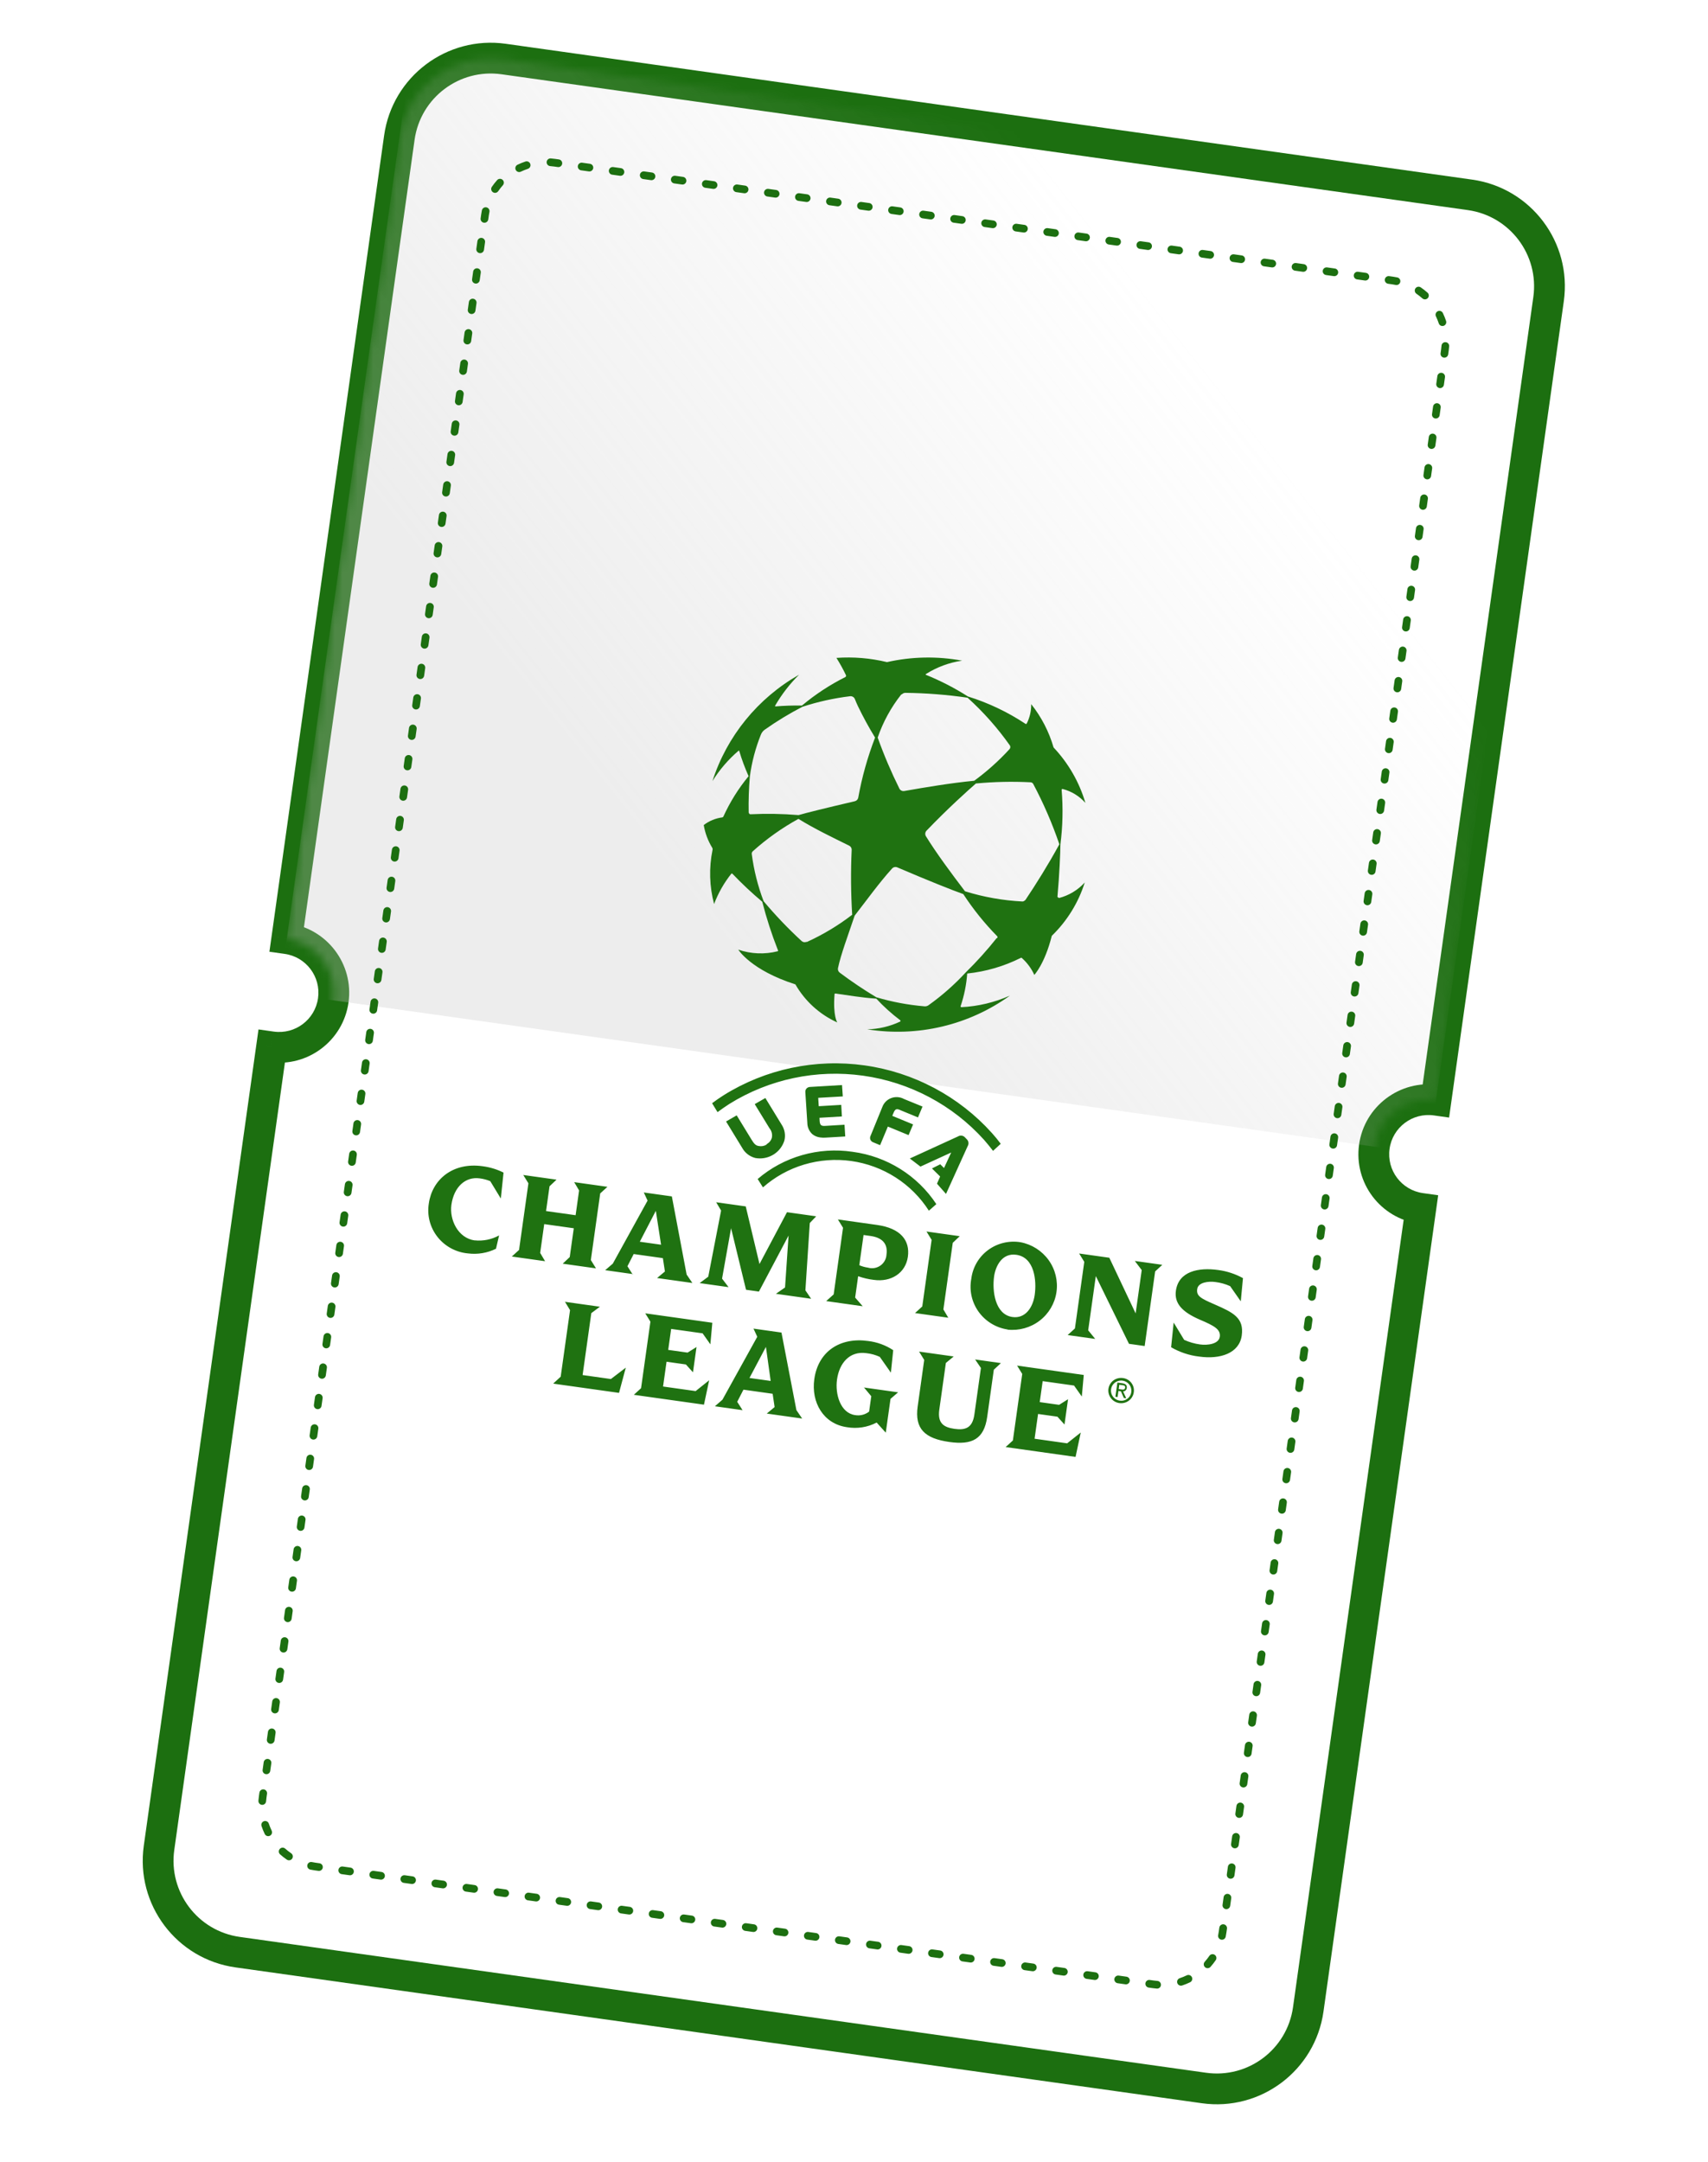 <svg width="222" height="281" viewBox="0 0 222 281" fill="none" xmlns="http://www.w3.org/2000/svg">
<g filter="url(#filter0_i_1006_5708)">
<mask id="path-1-outside-1_1006_5708" maskUnits="userSpaceOnUse" x="16.663" y="4.741" width="188.702" height="272.11" fill="black">
<rect fill="white" x="16.663" y="4.741" width="188.702" height="272.11"/>
<path fill-rule="evenodd" clip-rule="evenodd" d="M51.906 18.883C52.829 12.32 58.897 7.748 65.46 8.67L191.064 26.323C197.627 27.245 202.2 33.313 201.277 39.876L186.647 143.974C182.765 143.429 179.176 146.134 178.63 150.016C178.085 153.898 180.789 157.487 184.671 158.033L170.041 262.132C169.119 268.695 163.051 273.268 156.488 272.345L30.883 254.693C24.32 253.77 19.748 247.702 20.67 241.139L35.3 137.04C39.182 137.586 42.772 134.881 43.317 130.999C43.863 127.117 41.158 123.527 37.276 122.982L51.906 18.883Z"/>
</mask>
<path fill-rule="evenodd" clip-rule="evenodd" d="M51.906 18.883C52.829 12.32 58.897 7.748 65.46 8.67L191.064 26.323C197.627 27.245 202.2 33.313 201.277 39.876L186.647 143.974C182.765 143.429 179.176 146.134 178.63 150.016C178.085 153.898 180.789 157.487 184.671 158.033L170.041 262.132C169.119 268.695 163.051 273.268 156.488 272.345L30.883 254.693C24.32 253.77 19.748 247.702 20.67 241.139L35.3 137.04C39.182 137.586 42.772 134.881 43.317 130.999C43.863 127.117 41.158 123.527 37.276 122.982L51.906 18.883Z" fill="white"/>
<path d="M65.46 8.67L65.738 6.69L65.46 8.67ZM51.906 18.883L53.887 19.162L51.906 18.883ZM191.064 26.323L190.786 28.303L191.064 26.323ZM186.647 143.974L186.369 145.955L188.349 146.233L188.628 144.253L186.647 143.974ZM184.671 158.033L186.652 158.311L186.93 156.331L184.95 156.052L184.671 158.033ZM170.041 262.132L172.022 262.411L170.041 262.132ZM156.488 272.345L156.209 274.326L156.209 274.326L156.488 272.345ZM30.883 254.693L31.162 252.712L31.162 252.712L30.883 254.693ZM20.67 241.139L18.69 240.861L20.67 241.139ZM35.3 137.04L35.579 135.06L33.598 134.781L33.32 136.762L35.3 137.04ZM37.276 122.982L35.296 122.703L35.017 124.684L36.998 124.962L37.276 122.982ZM65.738 6.69C58.081 5.613 51.002 10.948 49.926 18.605L53.887 19.162C54.655 13.693 59.712 9.882 65.181 10.651L65.738 6.69ZM191.342 24.342L65.738 6.69L65.181 10.651L190.786 28.303L191.342 24.342ZM203.258 40.154C204.334 32.498 198.999 25.418 191.342 24.342L190.786 28.303C196.255 29.072 200.065 34.129 199.297 39.598L203.258 40.154ZM188.628 144.253L203.258 40.154L199.297 39.598L184.667 143.696L188.628 144.253ZM180.611 150.294C181.003 147.506 183.581 145.563 186.369 145.955L186.925 141.994C181.95 141.295 177.349 144.761 176.65 149.737L180.611 150.294ZM184.95 156.052C182.161 155.66 180.219 153.082 180.611 150.294L176.65 149.737C175.95 154.713 179.417 159.314 184.393 160.013L184.95 156.052ZM172.022 262.411L186.652 158.311L182.691 157.754L168.061 261.854L172.022 262.411ZM156.209 274.326C163.866 275.402 170.946 270.067 172.022 262.411L168.061 261.854C167.292 267.323 162.235 271.133 156.766 270.365L156.209 274.326ZM30.605 256.673L156.209 274.326L156.766 270.365L31.162 252.712L30.605 256.673ZM18.69 240.861C17.613 248.518 22.948 255.597 30.605 256.673L31.162 252.712C25.692 251.944 21.882 246.887 22.651 241.418L18.69 240.861ZM33.32 136.762L18.69 240.861L22.651 241.418L37.281 137.319L33.32 136.762ZM41.337 130.72C40.945 133.509 38.367 135.451 35.579 135.06L35.022 139.021C39.998 139.72 44.599 136.253 45.298 131.277L41.337 130.72ZM36.998 124.962C39.786 125.354 41.729 127.932 41.337 130.72L45.298 131.277C45.997 126.301 42.53 121.701 37.554 121.001L36.998 124.962ZM49.926 18.605L35.296 122.703L39.257 123.26L53.887 19.162L49.926 18.605Z" fill="#1C6F10" mask="url(#path-1-outside-1_1006_5708)"/>
<mask id="mask0_1006_5708" style="mask-type:alpha" maskUnits="userSpaceOnUse" x="20" y="8" width="182" height="265">
<path fill-rule="evenodd" clip-rule="evenodd" d="M51.906 18.883C52.829 12.32 58.897 7.748 65.46 8.67L191.064 26.323C197.627 27.245 202.2 33.313 201.277 39.876L186.647 143.975C182.765 143.429 179.175 146.134 178.63 150.016C178.084 153.898 180.789 157.488 184.671 158.033L170.041 262.132C169.119 268.695 163.051 273.268 156.488 272.345L30.883 254.693C24.32 253.77 19.748 247.702 20.67 241.139L35.3 137.041C39.182 137.586 42.772 134.882 43.317 130.999C43.863 127.117 41.158 123.528 37.276 122.982L51.906 18.883Z" fill="white"/>
</mask>
<g mask="url(#mask0_1006_5708)">
<g style="mix-blend-mode:multiply">
<path d="M53.823 5.243L203.194 26.236L185.659 151.004L36.288 130.012L53.823 5.243Z" fill="url(#paint0_linear_1006_5708)" fill-opacity="0.3"/>
</g>
</g>
<path fill-rule="evenodd" clip-rule="evenodd" d="M72.001 22.639C71.838 22.616 71.675 22.598 71.513 22.586C71.237 22.565 71.031 22.325 71.051 22.05C71.072 21.774 71.312 21.568 71.588 21.589C71.771 21.603 71.956 21.622 72.141 21.648L72.645 21.719C72.918 21.758 73.109 22.011 73.07 22.284C73.032 22.558 72.779 22.748 72.506 22.71L72.001 22.639ZM75.106 22.57C75.144 22.297 75.397 22.106 75.671 22.145L76.679 22.286C76.953 22.325 77.143 22.578 77.105 22.851C77.066 23.124 76.813 23.315 76.54 23.276L75.531 23.135C75.258 23.096 75.067 22.843 75.106 22.57ZM79.14 23.137C79.178 22.864 79.431 22.673 79.705 22.712L80.713 22.853C80.987 22.892 81.177 23.145 81.139 23.418C81.1 23.691 80.848 23.882 80.574 23.843L79.566 23.702C79.292 23.663 79.102 23.41 79.14 23.137ZM83.174 23.704C83.213 23.431 83.466 23.24 83.739 23.279L84.748 23.42C85.021 23.459 85.212 23.712 85.173 23.985C85.135 24.258 84.882 24.449 84.608 24.41L83.6 24.269C83.326 24.23 83.136 23.977 83.174 23.704ZM87.209 24.271C87.247 23.997 87.5 23.807 87.773 23.845L88.782 23.987C89.055 24.026 89.246 24.279 89.207 24.552C89.169 24.825 88.916 25.016 88.643 24.977L87.634 24.836C87.361 24.797 87.17 24.544 87.209 24.271ZM91.243 24.838C91.281 24.564 91.534 24.374 91.808 24.412L92.816 24.554C93.09 24.593 93.28 24.845 93.242 25.119C93.203 25.392 92.95 25.583 92.677 25.544L91.668 25.403C91.395 25.364 91.204 25.111 91.243 24.838ZM95.277 25.405C95.315 25.131 95.568 24.941 95.842 24.979L96.85 25.121C97.124 25.16 97.314 25.412 97.276 25.686C97.237 25.959 96.984 26.15 96.711 26.111L95.703 25.97C95.429 25.931 95.239 25.678 95.277 25.405ZM99.311 25.972C99.35 25.698 99.603 25.508 99.876 25.546L100.884 25.688C101.158 25.727 101.348 25.979 101.31 26.253C101.272 26.526 101.019 26.717 100.745 26.678L99.737 26.537C99.463 26.498 99.273 26.245 99.311 25.972ZM103.345 26.539C103.384 26.265 103.637 26.075 103.91 26.113L104.919 26.255C105.192 26.294 105.383 26.546 105.344 26.82C105.306 27.093 105.053 27.284 104.78 27.245L103.771 27.104C103.498 27.065 103.307 26.812 103.345 26.539ZM107.38 27.106C107.418 26.832 107.671 26.642 107.944 26.68L108.953 26.822C109.226 26.86 109.417 27.113 109.379 27.387C109.34 27.66 109.087 27.851 108.814 27.812L107.805 27.671C107.532 27.632 107.341 27.379 107.38 27.106ZM111.414 27.673C111.452 27.399 111.705 27.209 111.979 27.247L112.987 27.389C113.261 27.427 113.451 27.68 113.413 27.954C113.374 28.227 113.121 28.418 112.848 28.379L111.839 28.238C111.566 28.199 111.375 27.946 111.414 27.673ZM115.448 28.24C115.487 27.966 115.739 27.776 116.013 27.814L117.021 27.956C117.295 27.994 117.485 28.247 117.447 28.521C117.409 28.794 117.156 28.985 116.882 28.946L115.874 28.805C115.6 28.766 115.41 28.513 115.448 28.24ZM119.482 28.807C119.521 28.533 119.774 28.343 120.047 28.381L121.056 28.523C121.329 28.561 121.52 28.814 121.481 29.088C121.443 29.361 121.19 29.552 120.917 29.513L119.908 29.372C119.634 29.333 119.444 29.08 119.482 28.807ZM123.517 29.374C123.555 29.1 123.808 28.91 124.081 28.948L125.09 29.09C125.363 29.128 125.554 29.381 125.515 29.655C125.477 29.928 125.224 30.119 124.951 30.08L123.942 29.939C123.669 29.9 123.478 29.647 123.517 29.374ZM127.551 29.941C127.589 29.667 127.842 29.477 128.116 29.515L129.124 29.657C129.398 29.695 129.588 29.948 129.55 30.222C129.511 30.495 129.258 30.686 128.985 30.647L127.976 30.506C127.703 30.467 127.512 30.214 127.551 29.941ZM131.585 30.508C131.624 30.234 131.876 30.044 132.15 30.082L133.158 30.224C133.432 30.262 133.622 30.515 133.584 30.789C133.546 31.062 133.293 31.253 133.019 31.214L132.011 31.072C131.737 31.034 131.547 30.781 131.585 30.508ZM135.619 31.075C135.658 30.801 135.911 30.611 136.184 30.649L137.193 30.791C137.466 30.829 137.657 31.082 137.618 31.356C137.58 31.629 137.327 31.82 137.053 31.781L136.045 31.639C135.771 31.601 135.581 31.348 135.619 31.075ZM139.654 31.642C139.692 31.368 139.945 31.178 140.218 31.216L141.227 31.358C141.5 31.396 141.691 31.649 141.652 31.923C141.614 32.196 141.361 32.387 141.088 32.348L140.079 32.206C139.806 32.168 139.615 31.915 139.654 31.642ZM143.688 32.209C143.726 31.935 143.979 31.745 144.253 31.783L145.261 31.925C145.535 31.963 145.725 32.216 145.687 32.49C145.648 32.763 145.395 32.953 145.122 32.915L144.113 32.773C143.84 32.735 143.649 32.482 143.688 32.209ZM147.722 32.776C147.76 32.502 148.013 32.312 148.287 32.35L149.295 32.492C149.569 32.53 149.759 32.783 149.721 33.056C149.682 33.33 149.43 33.52 149.156 33.482L148.148 33.34C147.874 33.302 147.684 33.049 147.722 32.776ZM151.756 33.343C151.795 33.069 152.048 32.879 152.321 32.917L153.33 33.059C153.603 33.097 153.794 33.35 153.755 33.623C153.717 33.897 153.464 34.087 153.19 34.049L152.182 33.907C151.908 33.869 151.718 33.616 151.756 33.343ZM155.791 33.91C155.829 33.636 156.082 33.446 156.355 33.484L157.364 33.626C157.637 33.664 157.828 33.917 157.789 34.191C157.751 34.464 157.498 34.654 157.225 34.616L156.216 34.474C155.943 34.436 155.752 34.183 155.791 33.91ZM159.825 34.477C159.863 34.203 160.116 34.013 160.389 34.051L161.398 34.193C161.671 34.231 161.862 34.484 161.824 34.758C161.785 35.031 161.532 35.221 161.259 35.183L160.25 35.041C159.977 35.003 159.786 34.75 159.825 34.477ZM163.859 35.044C163.897 34.77 164.15 34.58 164.424 34.618L165.432 34.76C165.706 34.798 165.896 35.051 165.858 35.324C165.819 35.598 165.567 35.788 165.293 35.75L164.285 35.608C164.011 35.57 163.821 35.317 163.859 35.044ZM167.893 35.611C167.932 35.337 168.185 35.147 168.458 35.185L169.467 35.327C169.74 35.365 169.93 35.618 169.892 35.891C169.854 36.165 169.601 36.355 169.327 36.317L168.319 36.175C168.045 36.137 167.855 35.884 167.893 35.611ZM171.927 36.178C171.966 35.904 172.219 35.714 172.492 35.752L173.501 35.894C173.774 35.932 173.965 36.185 173.926 36.458C173.888 36.732 173.635 36.922 173.362 36.884L172.353 36.742C172.08 36.704 171.889 36.451 171.927 36.178ZM175.962 36.744C176 36.471 176.253 36.281 176.526 36.319L177.535 36.461C177.808 36.499 177.999 36.752 177.961 37.025C177.922 37.299 177.669 37.489 177.396 37.451L176.387 37.309C176.114 37.271 175.923 37.018 175.962 36.744ZM179.996 37.311C180.034 37.038 180.287 36.847 180.561 36.886L181.065 36.957C181.25 36.983 181.433 37.014 181.613 37.052C181.883 37.108 182.057 37.372 182.001 37.643C181.945 37.913 181.681 38.087 181.41 38.031C181.251 37.998 181.089 37.97 180.926 37.947L180.421 37.876C180.148 37.838 179.958 37.585 179.996 37.311ZM68.927 22.309C69.013 22.572 68.871 22.855 68.609 22.941C68.297 23.044 67.993 23.167 67.699 23.309C67.451 23.43 67.152 23.326 67.032 23.077C66.911 22.828 67.016 22.529 67.264 22.409C67.597 22.248 67.941 22.109 68.295 21.992C68.557 21.905 68.84 22.047 68.927 22.309ZM183.972 38.478C184.128 38.25 184.439 38.191 184.667 38.347C184.975 38.557 185.267 38.786 185.543 39.032C185.749 39.216 185.766 39.532 185.582 39.738C185.398 39.944 185.082 39.962 184.876 39.778C184.633 39.56 184.375 39.358 184.104 39.173C183.876 39.017 183.817 38.706 183.972 38.478ZM65.322 24.365C65.528 24.549 65.545 24.866 65.361 25.072C65.144 25.315 64.942 25.573 64.757 25.844C64.601 26.072 64.29 26.131 64.062 25.975C63.834 25.82 63.775 25.509 63.93 25.281C64.14 24.973 64.369 24.68 64.616 24.405C64.8 24.199 65.116 24.181 65.322 24.365ZM186.871 41.448C187.119 41.328 187.418 41.432 187.539 41.681C187.699 42.013 187.839 42.358 187.956 42.711C188.043 42.973 187.9 43.256 187.638 43.343C187.376 43.43 187.093 43.287 187.007 43.025C186.903 42.713 186.78 42.41 186.638 42.116C186.518 41.867 186.622 41.568 186.871 41.448ZM63.226 27.946C63.497 28.002 63.671 28.267 63.615 28.537C63.582 28.697 63.554 28.858 63.531 29.022L63.461 29.516C63.423 29.789 63.17 29.98 62.896 29.942C62.623 29.903 62.432 29.65 62.471 29.377L62.54 28.883C62.566 28.698 62.598 28.515 62.635 28.335C62.691 28.064 62.956 27.89 63.226 27.946ZM187.898 45.468C188.173 45.489 188.38 45.729 188.359 46.004C188.345 46.188 188.325 46.372 188.299 46.557L188.23 47.051C188.191 47.325 187.939 47.515 187.665 47.477C187.392 47.438 187.201 47.185 187.24 46.912L187.309 46.418C187.332 46.254 187.349 46.091 187.362 45.929C187.382 45.654 187.622 45.447 187.898 45.468ZM62.619 31.916C62.892 31.955 63.083 32.208 63.044 32.481L62.906 33.469C62.867 33.743 62.614 33.933 62.341 33.895C62.067 33.856 61.877 33.604 61.915 33.33L62.054 32.342C62.093 32.068 62.345 31.878 62.619 31.916ZM187.388 49.452C187.661 49.49 187.852 49.743 187.813 50.016L187.674 51.005C187.636 51.278 187.383 51.468 187.109 51.43C186.836 51.392 186.645 51.139 186.684 50.865L186.823 49.877C186.861 49.604 187.114 49.413 187.388 49.452ZM62.063 35.87C62.337 35.908 62.527 36.161 62.489 36.434L62.35 37.423C62.312 37.696 62.059 37.887 61.785 37.848C61.512 37.81 61.321 37.557 61.36 37.283L61.499 36.295C61.537 36.022 61.79 35.831 62.063 35.87ZM186.832 53.405C187.105 53.443 187.296 53.696 187.257 53.97L187.119 54.958C187.08 55.231 186.827 55.422 186.554 55.383C186.28 55.345 186.09 55.092 186.128 54.819L186.267 53.83C186.306 53.557 186.558 53.366 186.832 53.405ZM61.508 39.823C61.781 39.861 61.972 40.114 61.933 40.388L61.794 41.376C61.756 41.65 61.503 41.84 61.23 41.802C60.956 41.763 60.766 41.51 60.804 41.237L60.943 40.249C60.981 39.975 61.234 39.785 61.508 39.823ZM186.276 57.358C186.55 57.397 186.74 57.65 186.702 57.923L186.563 58.911C186.525 59.185 186.272 59.375 185.998 59.337C185.725 59.298 185.534 59.046 185.573 58.772L185.712 57.784C185.75 57.51 186.003 57.32 186.276 57.358ZM60.952 43.776C61.225 43.815 61.416 44.068 61.378 44.341L61.239 45.33C61.2 45.603 60.947 45.794 60.674 45.755C60.401 45.717 60.21 45.464 60.248 45.19L60.387 44.202C60.426 43.928 60.679 43.738 60.952 43.776ZM185.721 61.312C185.994 61.35 186.185 61.603 186.146 61.876L186.007 62.865C185.969 63.138 185.716 63.329 185.443 63.29C185.169 63.252 184.979 62.999 185.017 62.725L185.156 61.737C185.194 61.464 185.447 61.273 185.721 61.312ZM60.396 47.73C60.67 47.768 60.86 48.021 60.822 48.294L60.683 49.283C60.645 49.556 60.392 49.747 60.118 49.708C59.845 49.67 59.654 49.417 59.693 49.144L59.832 48.155C59.87 47.882 60.123 47.691 60.396 47.73ZM185.165 65.265C185.439 65.303 185.629 65.556 185.591 65.83L185.452 66.818C185.413 67.092 185.16 67.282 184.887 67.244C184.614 67.205 184.423 66.952 184.461 66.679L184.6 65.691C184.639 65.417 184.892 65.227 185.165 65.265ZM59.841 51.683C60.114 51.722 60.305 51.974 60.266 52.248L60.127 53.236C60.089 53.51 59.836 53.7 59.563 53.662C59.289 53.623 59.099 53.371 59.137 53.097L59.276 52.109C59.315 51.835 59.567 51.645 59.841 51.683ZM184.609 69.218C184.883 69.257 185.073 69.51 185.035 69.783L184.896 70.772C184.858 71.045 184.605 71.236 184.331 71.197C184.058 71.159 183.867 70.906 183.906 70.632L184.045 69.644C184.083 69.371 184.336 69.18 184.609 69.218ZM59.285 55.637C59.559 55.675 59.749 55.928 59.711 56.201L59.572 57.19C59.533 57.463 59.281 57.654 59.007 57.615C58.734 57.577 58.543 57.324 58.582 57.05L58.721 56.062C58.759 55.789 59.012 55.598 59.285 55.637ZM184.054 73.172C184.327 73.21 184.518 73.463 184.479 73.737L184.34 74.725C184.302 74.998 184.049 75.189 183.776 75.15C183.502 75.112 183.312 74.859 183.35 74.586L183.489 73.597C183.528 73.324 183.78 73.133 184.054 73.172ZM58.73 59.59C59.003 59.628 59.194 59.881 59.155 60.155L59.016 61.143C58.978 61.416 58.725 61.607 58.452 61.569C58.178 61.53 57.988 61.277 58.026 61.004L58.165 60.016C58.203 59.742 58.456 59.552 58.73 59.59ZM183.498 77.125C183.772 77.164 183.962 77.416 183.924 77.69L183.785 78.678C183.746 78.952 183.494 79.142 183.22 79.104C182.947 79.065 182.756 78.813 182.795 78.539L182.934 77.551C182.972 77.277 183.225 77.087 183.498 77.125ZM58.174 63.543C58.447 63.582 58.638 63.835 58.599 64.108L58.461 65.097C58.422 65.37 58.169 65.561 57.896 65.522C57.623 65.484 57.432 65.231 57.47 64.957L57.609 63.969C57.648 63.696 57.901 63.505 58.174 63.543ZM182.943 81.079C183.216 81.117 183.407 81.37 183.368 81.643L183.229 82.632C183.191 82.905 182.938 83.096 182.665 83.057C182.391 83.019 182.201 82.766 182.239 82.493L182.378 81.504C182.416 81.231 182.669 81.04 182.943 81.079ZM57.618 67.497C57.892 67.535 58.082 67.788 58.044 68.061L57.905 69.05C57.867 69.323 57.614 69.514 57.34 69.475C57.067 69.437 56.876 69.184 56.915 68.911L57.054 67.922C57.092 67.649 57.345 67.458 57.618 67.497ZM182.387 85.032C182.66 85.07 182.851 85.323 182.813 85.597L182.674 86.585C182.635 86.859 182.382 87.049 182.109 87.011C181.835 86.972 181.645 86.719 181.683 86.446L181.822 85.457C181.861 85.184 182.114 84.993 182.387 85.032ZM57.063 71.45C57.336 71.489 57.527 71.742 57.488 72.015L57.349 73.003C57.311 73.277 57.058 73.467 56.785 73.429C56.511 73.39 56.321 73.138 56.359 72.864L56.498 71.876C56.536 71.602 56.789 71.412 57.063 71.45ZM181.831 88.985C182.105 89.024 182.295 89.277 182.257 89.55L182.118 90.538C182.08 90.812 181.827 91.002 181.553 90.964C181.28 90.925 181.089 90.673 181.128 90.399L181.267 89.411C181.305 89.138 181.558 88.947 181.831 88.985ZM56.507 75.404C56.781 75.442 56.971 75.695 56.933 75.968L56.794 76.957C56.755 77.23 56.502 77.421 56.229 77.382C55.956 77.344 55.765 77.091 55.803 76.817L55.942 75.829C55.981 75.556 56.234 75.365 56.507 75.404ZM181.276 92.939C181.549 92.977 181.74 93.23 181.701 93.504L181.562 94.492C181.524 94.765 181.271 94.956 180.998 94.917C180.724 94.879 180.534 94.626 180.572 94.353L180.711 93.364C180.75 93.091 181.002 92.9 181.276 92.939ZM55.952 79.357C56.225 79.395 56.416 79.648 56.377 79.922L56.238 80.91C56.2 81.183 55.947 81.374 55.673 81.336C55.4 81.297 55.209 81.044 55.248 80.771L55.387 79.782C55.425 79.509 55.678 79.319 55.952 79.357ZM180.72 96.892C180.994 96.931 181.184 97.183 181.146 97.457L181.007 98.445C180.968 98.719 180.716 98.909 180.442 98.871C180.169 98.832 179.978 98.579 180.017 98.306L180.155 97.318C180.194 97.044 180.447 96.854 180.72 96.892ZM55.396 83.31C55.669 83.349 55.86 83.602 55.822 83.875L55.683 84.863C55.644 85.137 55.391 85.327 55.118 85.289C54.844 85.251 54.654 84.998 54.692 84.724L54.831 83.736C54.87 83.463 55.123 83.272 55.396 83.31ZM180.165 100.846C180.438 100.884 180.629 101.137 180.59 101.41L180.451 102.399C180.413 102.672 180.16 102.863 179.887 102.824C179.613 102.786 179.423 102.533 179.461 102.259L179.6 101.271C179.638 100.998 179.891 100.807 180.165 100.846ZM54.84 87.264C55.114 87.302 55.304 87.555 55.266 87.829L55.127 88.817C55.089 89.09 54.836 89.281 54.562 89.242C54.289 89.204 54.098 88.951 54.137 88.678L54.276 87.689C54.314 87.416 54.567 87.225 54.84 87.264ZM179.609 104.799C179.882 104.837 180.073 105.09 180.035 105.364L179.896 106.352C179.857 106.625 179.604 106.816 179.331 106.778C179.057 106.739 178.867 106.486 178.905 106.213L179.044 105.224C179.083 104.951 179.336 104.76 179.609 104.799ZM54.285 91.217C54.558 91.256 54.749 91.508 54.71 91.782L54.571 92.77C54.533 93.044 54.28 93.234 54.007 93.196C53.733 93.157 53.543 92.904 53.581 92.631L53.72 91.643C53.758 91.369 54.011 91.179 54.285 91.217ZM179.053 108.752C179.327 108.791 179.517 109.044 179.479 109.317L179.34 110.305C179.302 110.579 179.049 110.769 178.775 110.731C178.502 110.692 178.311 110.44 178.35 110.166L178.489 109.178C178.527 108.904 178.78 108.714 179.053 108.752ZM53.729 95.171C54.002 95.209 54.193 95.462 54.155 95.735L54.016 96.724C53.977 96.997 53.724 97.188 53.451 97.149C53.178 97.111 52.987 96.858 53.026 96.585L53.164 95.596C53.203 95.323 53.456 95.132 53.729 95.171ZM178.498 112.706C178.771 112.744 178.962 112.997 178.923 113.27L178.784 114.259C178.746 114.532 178.493 114.723 178.22 114.684C177.946 114.646 177.756 114.393 177.794 114.12L177.933 113.131C177.971 112.858 178.224 112.667 178.498 112.706ZM53.173 99.124C53.447 99.162 53.638 99.415 53.599 99.689L53.46 100.677C53.422 100.95 53.169 101.141 52.895 101.103C52.622 101.064 52.431 100.811 52.47 100.538L52.609 99.549C52.647 99.276 52.9 99.085 53.173 99.124ZM177.942 116.659C178.216 116.697 178.406 116.95 178.368 117.224L178.229 118.212C178.19 118.486 177.938 118.676 177.664 118.638C177.391 118.599 177.2 118.346 177.238 118.073L177.377 117.085C177.416 116.811 177.669 116.621 177.942 116.659ZM177.387 120.612C177.66 120.651 177.85 120.904 177.812 121.177L177.673 122.166C177.635 122.439 177.382 122.629 177.108 122.591C176.835 122.553 176.644 122.3 176.683 122.026L176.822 121.038C176.86 120.765 177.113 120.574 177.387 120.612ZM52.618 103.077C52.891 103.116 53.082 103.369 53.043 103.642L52.904 104.63C52.866 104.904 52.613 105.094 52.34 105.056C52.066 105.018 51.876 104.765 51.914 104.491L52.053 103.503C52.092 103.229 52.344 103.039 52.618 103.077ZM176.831 124.566C177.104 124.604 177.295 124.857 177.256 125.131L177.118 126.119C177.079 126.392 176.826 126.583 176.553 126.544C176.279 126.506 176.089 126.253 176.127 125.98L176.266 124.991C176.305 124.718 176.557 124.527 176.831 124.566ZM52.062 107.031C52.336 107.069 52.526 107.322 52.488 107.595L52.349 108.584C52.31 108.857 52.058 109.048 51.784 109.009C51.511 108.971 51.32 108.718 51.359 108.445L51.498 107.456C51.536 107.183 51.789 106.992 52.062 107.031ZM176.275 128.519C176.549 128.558 176.739 128.81 176.701 129.084L176.562 130.072C176.524 130.346 176.271 130.536 175.997 130.498C175.724 130.459 175.533 130.207 175.572 129.933L175.711 128.945C175.749 128.671 176.002 128.481 176.275 128.519ZM51.507 110.984C51.78 111.023 51.971 111.275 51.932 111.549L51.793 112.537C51.755 112.811 51.502 113.001 51.229 112.963C50.955 112.924 50.765 112.671 50.803 112.398L50.942 111.41C50.98 111.136 51.233 110.946 51.507 110.984ZM175.72 132.473C175.993 132.511 176.184 132.764 176.145 133.037L176.006 134.026C175.968 134.299 175.715 134.49 175.442 134.451C175.168 134.413 174.978 134.16 175.016 133.887L175.155 132.898C175.193 132.625 175.446 132.434 175.72 132.473ZM50.951 114.938C51.224 114.976 51.415 115.229 51.377 115.502L51.238 116.491C51.199 116.764 50.946 116.955 50.673 116.916C50.4 116.878 50.209 116.625 50.247 116.351L50.386 115.363C50.425 115.09 50.678 114.899 50.951 114.938ZM175.164 136.426C175.438 136.464 175.628 136.717 175.59 136.991L175.451 137.979C175.412 138.253 175.159 138.443 174.886 138.405C174.613 138.366 174.422 138.113 174.46 137.84L174.599 136.852C174.638 136.578 174.891 136.388 175.164 136.426ZM50.395 118.891C50.669 118.929 50.859 119.182 50.821 119.456L50.682 120.444C50.644 120.717 50.391 120.908 50.117 120.87C49.844 120.831 49.653 120.578 49.692 120.305L49.831 119.316C49.869 119.043 50.122 118.852 50.395 118.891ZM174.608 140.379C174.882 140.418 175.072 140.671 175.034 140.944L174.895 141.932C174.857 142.206 174.604 142.396 174.33 142.358C174.057 142.32 173.866 142.067 173.905 141.793L174.044 140.805C174.082 140.531 174.335 140.341 174.608 140.379ZM49.84 122.844C50.113 122.883 50.304 123.136 50.265 123.409L50.126 124.397C50.088 124.671 49.835 124.861 49.562 124.823C49.288 124.784 49.098 124.532 49.136 124.258L49.275 123.27C49.313 122.996 49.566 122.806 49.84 122.844ZM174.053 144.333C174.326 144.371 174.517 144.624 174.478 144.898L174.339 145.886C174.301 146.159 174.048 146.35 173.775 146.311C173.501 146.273 173.311 146.02 173.349 145.747L173.488 144.758C173.527 144.485 173.779 144.294 174.053 144.333ZM49.284 126.798C49.558 126.836 49.748 127.089 49.71 127.362L49.571 128.351C49.532 128.624 49.28 128.815 49.006 128.776C48.733 128.738 48.542 128.485 48.581 128.212L48.719 127.223C48.758 126.95 49.011 126.759 49.284 126.798ZM173.497 148.286C173.771 148.325 173.961 148.577 173.923 148.851L173.784 149.839C173.745 150.113 173.493 150.303 173.219 150.265C172.946 150.226 172.755 149.974 172.794 149.7L172.932 148.712C172.971 148.438 173.224 148.248 173.497 148.286ZM48.729 130.751C49.002 130.79 49.193 131.042 49.154 131.316L49.015 132.304C48.977 132.578 48.724 132.768 48.45 132.73C48.177 132.691 47.986 132.438 48.025 132.165L48.164 131.177C48.202 130.903 48.455 130.713 48.729 130.751ZM172.942 152.24C173.215 152.278 173.406 152.531 173.367 152.804L173.228 153.793C173.19 154.066 172.937 154.257 172.664 154.218C172.39 154.18 172.2 153.927 172.238 153.653L172.377 152.665C172.415 152.392 172.668 152.201 172.942 152.24ZM48.173 134.704C48.446 134.743 48.637 134.996 48.599 135.269L48.46 136.258C48.421 136.531 48.168 136.722 47.895 136.683C47.621 136.645 47.431 136.392 47.469 136.118L47.608 135.13C47.647 134.857 47.9 134.666 48.173 134.704ZM172.386 156.193C172.659 156.231 172.85 156.484 172.812 156.758L172.673 157.746C172.634 158.019 172.381 158.21 172.108 158.172C171.834 158.133 171.644 157.88 171.682 157.607L171.821 156.618C171.86 156.345 172.113 156.155 172.386 156.193ZM47.617 138.658C47.891 138.696 48.081 138.949 48.043 139.223L47.904 140.211C47.866 140.484 47.613 140.675 47.339 140.636C47.066 140.598 46.875 140.345 46.914 140.072L47.053 139.083C47.091 138.81 47.344 138.619 47.617 138.658ZM171.83 160.146C172.104 160.185 172.294 160.438 172.256 160.711L172.117 161.699C172.079 161.973 171.826 162.163 171.552 162.125C171.279 162.087 171.088 161.834 171.127 161.56L171.266 160.572C171.304 160.298 171.557 160.108 171.83 160.146ZM47.062 142.611C47.335 142.65 47.526 142.903 47.487 143.176L47.348 144.164C47.31 144.438 47.057 144.628 46.784 144.59C46.51 144.551 46.32 144.299 46.358 144.025L46.497 143.037C46.535 142.763 46.788 142.573 47.062 142.611ZM171.275 164.1C171.548 164.138 171.739 164.391 171.7 164.664L171.561 165.653C171.523 165.926 171.27 166.117 170.997 166.078C170.723 166.04 170.533 165.787 170.571 165.514L170.71 164.525C170.748 164.252 171.001 164.061 171.275 164.1ZM46.506 146.565C46.78 146.603 46.97 146.856 46.932 147.129L46.793 148.118C46.754 148.391 46.502 148.582 46.228 148.543C45.955 148.505 45.764 148.252 45.803 147.979L45.941 146.99C45.98 146.717 46.233 146.526 46.506 146.565ZM170.719 168.053C170.993 168.092 171.183 168.344 171.145 168.618L171.006 169.606C170.967 169.88 170.715 170.07 170.441 170.032C170.168 169.993 169.977 169.74 170.016 169.467L170.154 168.479C170.193 168.205 170.446 168.015 170.719 168.053ZM45.95 150.518C46.224 150.556 46.414 150.809 46.376 151.083L46.237 152.071C46.199 152.345 45.946 152.535 45.672 152.497C45.399 152.458 45.208 152.205 45.247 151.932L45.386 150.944C45.424 150.67 45.677 150.48 45.95 150.518ZM170.164 172.006C170.437 172.045 170.628 172.298 170.589 172.571L170.45 173.56C170.412 173.833 170.159 174.024 169.885 173.985C169.612 173.947 169.421 173.694 169.46 173.42L169.599 172.432C169.637 172.159 169.89 171.968 170.164 172.006ZM45.395 154.471C45.668 154.51 45.859 154.763 45.82 155.036L45.681 156.024C45.643 156.298 45.39 156.488 45.117 156.45C44.843 156.412 44.653 156.159 44.691 155.885L44.83 154.897C44.869 154.624 45.121 154.433 45.395 154.471ZM169.608 175.96C169.881 175.998 170.072 176.251 170.033 176.525L169.895 177.513C169.856 177.786 169.603 177.977 169.33 177.939C169.056 177.9 168.866 177.647 168.904 177.374L169.043 176.385C169.082 176.112 169.334 175.921 169.608 175.96ZM44.839 158.425C45.113 158.463 45.303 158.716 45.265 158.99L45.126 159.978C45.087 160.251 44.835 160.442 44.561 160.403C44.288 160.365 44.097 160.112 44.136 159.839L44.275 158.85C44.313 158.577 44.566 158.386 44.839 158.425ZM44.284 162.378C44.557 162.417 44.748 162.669 44.709 162.943L44.57 163.931C44.532 164.205 44.279 164.395 44.006 164.357C43.732 164.318 43.542 164.066 43.58 163.792L43.719 162.804C43.757 162.53 44.01 162.34 44.284 162.378ZM169.052 179.913C169.326 179.952 169.516 180.205 169.478 180.478L169.339 181.466C169.301 181.74 169.048 181.93 168.774 181.892C168.501 181.853 168.31 181.601 168.349 181.327L168.488 180.339C168.526 180.065 168.779 179.875 169.052 179.913ZM43.728 166.332C44.002 166.37 44.192 166.623 44.154 166.896L44.015 167.885C43.976 168.158 43.723 168.349 43.45 168.31C43.176 168.272 42.986 168.019 43.024 167.745L43.163 166.757C43.202 166.484 43.455 166.293 43.728 166.332ZM168.497 183.867C168.77 183.905 168.961 184.158 168.922 184.431L168.783 185.42C168.745 185.693 168.492 185.884 168.219 185.845C167.945 185.807 167.755 185.554 167.793 185.281L167.932 184.292C167.97 184.019 168.223 183.828 168.497 183.867ZM43.172 170.285C43.446 170.323 43.636 170.576 43.598 170.85L43.459 171.838C43.421 172.112 43.168 172.302 42.894 172.264C42.621 172.225 42.43 171.972 42.469 171.699L42.608 170.711C42.646 170.437 42.899 170.247 43.172 170.285ZM167.941 187.82C168.215 187.859 168.405 188.111 168.367 188.385L168.228 189.373C168.189 189.647 167.936 189.837 167.663 189.799C167.39 189.76 167.199 189.507 167.237 189.234L167.376 188.246C167.415 187.972 167.668 187.782 167.941 187.82ZM42.617 174.238C42.89 174.277 43.081 174.53 43.042 174.803L42.904 175.791C42.865 176.065 42.612 176.255 42.339 176.217C42.065 176.179 41.875 175.926 41.913 175.652L42.052 174.664C42.09 174.39 42.343 174.2 42.617 174.238ZM167.385 191.773C167.659 191.812 167.849 192.065 167.811 192.338L167.672 193.327C167.634 193.6 167.381 193.791 167.107 193.752C166.834 193.714 166.643 193.461 166.682 193.187L166.821 192.199C166.859 191.926 167.112 191.735 167.385 191.773ZM42.061 178.192C42.335 178.23 42.525 178.483 42.487 178.756L42.348 179.745C42.309 180.018 42.057 180.209 41.783 180.17C41.51 180.132 41.319 179.879 41.358 179.606L41.496 178.617C41.535 178.344 41.788 178.153 42.061 178.192ZM166.83 195.727C167.103 195.765 167.294 196.018 167.255 196.292L167.117 197.28C167.078 197.553 166.825 197.744 166.552 197.705C166.278 197.667 166.088 197.414 166.126 197.141L166.265 196.152C166.304 195.879 166.556 195.688 166.83 195.727ZM41.506 182.145C41.779 182.184 41.97 182.436 41.931 182.71L41.792 183.698C41.754 183.972 41.501 184.162 41.227 184.124C40.954 184.085 40.764 183.832 40.802 183.559L40.941 182.571C40.979 182.297 41.232 182.107 41.506 182.145ZM166.274 199.68C166.548 199.719 166.738 199.972 166.7 200.245L166.561 201.233C166.522 201.507 166.27 201.697 165.996 201.659C165.723 201.62 165.532 201.368 165.571 201.094L165.71 200.106C165.748 199.832 166.001 199.642 166.274 199.68ZM40.95 186.099C41.223 186.137 41.414 186.39 41.376 186.663L41.237 187.652C41.198 187.925 40.945 188.116 40.672 188.077C40.398 188.039 40.208 187.786 40.246 187.512L40.385 186.524C40.424 186.251 40.676 186.06 40.95 186.099ZM165.719 203.634C165.992 203.672 166.183 203.925 166.144 204.198L166.005 205.187C165.967 205.46 165.714 205.651 165.441 205.612C165.167 205.574 164.977 205.321 165.015 205.048L165.154 204.059C165.192 203.786 165.445 203.595 165.719 203.634ZM40.394 190.052C40.668 190.09 40.858 190.343 40.82 190.617L40.681 191.605C40.643 191.878 40.39 192.069 40.116 192.031C39.843 191.992 39.652 191.739 39.691 191.466L39.83 190.477C39.868 190.204 40.121 190.013 40.394 190.052ZM165.163 207.587C165.436 207.625 165.627 207.878 165.589 208.152L165.45 209.14C165.411 209.414 165.158 209.604 164.885 209.566C164.611 209.527 164.421 209.274 164.459 209.001L164.598 208.013C164.637 207.739 164.89 207.549 165.163 207.587ZM39.839 194.005C40.112 194.044 40.303 194.297 40.264 194.57L40.125 195.558C40.087 195.832 39.834 196.022 39.561 195.984C39.287 195.945 39.097 195.693 39.135 195.419L39.274 194.431C39.312 194.157 39.565 193.967 39.839 194.005ZM164.607 211.54C164.881 211.579 165.071 211.832 165.033 212.105L164.894 213.094C164.856 213.367 164.603 213.557 164.329 213.519C164.056 213.481 163.865 213.228 163.904 212.954L164.043 211.966C164.081 211.693 164.334 211.502 164.607 211.54ZM39.283 197.959C39.557 197.997 39.747 198.25 39.709 198.523L39.57 199.512C39.531 199.785 39.279 199.976 39.005 199.937C38.732 199.899 38.541 199.646 38.58 199.373L38.718 198.384C38.757 198.111 39.01 197.92 39.283 197.959ZM164.052 215.494C164.325 215.532 164.516 215.785 164.477 216.059L164.338 217.047C164.3 217.32 164.047 217.511 163.774 217.472C163.5 217.434 163.31 217.181 163.348 216.908L163.487 215.919C163.526 215.646 163.778 215.455 164.052 215.494ZM38.727 201.912C39.001 201.95 39.191 202.203 39.153 202.477L39.014 203.465C38.976 203.739 38.723 203.929 38.45 203.891C38.176 203.852 37.986 203.599 38.024 203.326L38.163 202.338C38.201 202.064 38.454 201.874 38.727 201.912ZM163.496 219.447C163.77 219.486 163.96 219.739 163.922 220.012L163.783 221C163.744 221.274 163.492 221.464 163.218 221.426C162.945 221.387 162.754 221.135 162.793 220.861L162.931 219.873C162.97 219.599 163.223 219.409 163.496 219.447ZM38.172 205.865C38.445 205.904 38.636 206.157 38.597 206.43L38.459 207.419C38.42 207.692 38.167 207.882 37.894 207.844C37.62 207.806 37.43 207.553 37.468 207.279L37.607 206.291C37.646 206.018 37.898 205.827 38.172 205.865ZM162.941 223.401C163.214 223.439 163.405 223.692 163.366 223.965L163.227 224.954C163.189 225.227 162.936 225.418 162.662 225.379C162.389 225.341 162.199 225.088 162.237 224.815L162.376 223.826C162.414 223.553 162.667 223.362 162.941 223.401ZM37.616 209.819C37.89 209.857 38.08 210.11 38.042 210.384L37.903 211.372C37.864 211.645 37.612 211.836 37.338 211.797C37.065 211.759 36.874 211.506 36.913 211.233L37.052 210.244C37.09 209.971 37.343 209.78 37.616 209.819ZM162.385 227.354C162.658 227.392 162.849 227.645 162.81 227.919L162.672 228.907C162.633 229.181 162.38 229.371 162.107 229.333C161.833 229.294 161.643 229.041 161.681 228.768L161.82 227.78C161.859 227.506 162.112 227.316 162.385 227.354ZM37.061 213.772C37.334 213.811 37.525 214.063 37.486 214.337L37.347 215.325C37.309 215.599 37.056 215.789 36.783 215.751C36.509 215.712 36.319 215.46 36.357 215.186L36.496 214.198C36.534 213.924 36.787 213.734 37.061 213.772ZM161.829 231.307C162.103 231.346 162.293 231.599 162.255 231.872L162.116 232.861C162.078 233.134 161.825 233.324 161.551 233.286C161.278 233.248 161.087 232.995 161.126 232.721L161.265 231.733C161.303 231.46 161.556 231.269 161.829 231.307ZM36.505 217.726C36.779 217.764 36.969 218.017 36.931 218.29L36.792 219.279C36.753 219.552 36.501 219.743 36.227 219.704C35.954 219.666 35.763 219.413 35.801 219.14L35.94 218.151C35.979 217.878 36.232 217.687 36.505 217.726ZM161.274 235.261C161.547 235.299 161.738 235.552 161.699 235.826L161.56 236.814C161.522 237.087 161.269 237.278 160.996 237.239C160.722 237.201 160.532 236.948 160.57 236.675L160.709 235.686C160.747 235.413 161 235.222 161.274 235.261ZM35.95 221.679C36.223 221.717 36.413 221.97 36.375 222.244L36.236 223.232C36.198 223.506 35.945 223.696 35.671 223.658C35.398 223.619 35.207 223.366 35.246 223.093L35.385 222.105C35.423 221.831 35.676 221.641 35.95 221.679ZM160.718 239.214C160.992 239.253 161.182 239.506 161.144 239.779L161.005 240.767C160.966 241.041 160.713 241.231 160.44 241.193C160.167 241.154 159.976 240.902 160.014 240.628L160.153 239.64C160.192 239.366 160.445 239.176 160.718 239.214ZM35.394 225.632C35.667 225.671 35.858 225.924 35.819 226.197L35.681 227.185C35.642 227.459 35.389 227.649 35.116 227.611C34.842 227.573 34.652 227.32 34.69 227.046L34.829 226.058C34.868 225.784 35.12 225.594 35.394 225.632ZM160.163 243.168C160.436 243.206 160.626 243.459 160.588 243.732L160.449 244.721C160.411 244.994 160.158 245.185 159.884 245.146C159.611 245.108 159.42 244.855 159.459 244.582L159.598 243.593C159.636 243.32 159.889 243.129 160.163 243.168ZM34.838 229.586C35.112 229.624 35.302 229.877 35.264 230.15L35.125 231.139C35.087 231.412 34.834 231.603 34.56 231.564C34.287 231.526 34.096 231.273 34.135 231L34.273 230.011C34.312 229.738 34.565 229.547 34.838 229.586ZM159.607 247.121C159.88 247.159 160.071 247.412 160.032 247.686L159.894 248.674C159.855 248.948 159.602 249.138 159.329 249.1C159.055 249.061 158.865 248.808 158.903 248.535L159.042 247.547C159.081 247.273 159.333 247.083 159.607 247.121ZM34.283 233.539C34.556 233.578 34.747 233.83 34.708 234.104L34.639 234.598C34.616 234.762 34.598 234.925 34.586 235.087C34.565 235.362 34.325 235.569 34.05 235.548C33.775 235.527 33.568 235.287 33.589 235.012C33.603 234.828 33.623 234.644 33.648 234.459L33.718 233.965C33.756 233.691 34.009 233.501 34.283 233.539ZM159.051 251.074C159.325 251.113 159.515 251.366 159.477 251.639L159.407 252.133C159.381 252.318 159.35 252.501 159.312 252.681C159.256 252.952 158.992 253.125 158.721 253.069C158.451 253.013 158.277 252.749 158.333 252.478C158.366 252.319 158.394 252.158 158.417 251.994L158.487 251.5C158.525 251.226 158.778 251.036 159.051 251.074ZM34.309 237.673C34.572 237.586 34.855 237.729 34.941 237.991C35.044 238.303 35.167 238.606 35.309 238.9C35.43 239.149 35.326 239.448 35.077 239.568C34.828 239.688 34.529 239.584 34.409 239.335C34.248 239.002 34.109 238.658 33.992 238.305C33.905 238.042 34.047 237.76 34.309 237.673ZM157.886 255.041C158.114 255.196 158.173 255.507 158.017 255.735C157.808 256.043 157.578 256.335 157.332 256.611C157.148 256.817 156.832 256.834 156.626 256.65C156.42 256.466 156.402 256.15 156.587 255.944C156.804 255.701 157.006 255.443 157.191 255.172C157.347 254.944 157.658 254.885 157.886 255.041ZM36.365 241.278C36.55 241.072 36.866 241.054 37.072 241.238C37.315 241.456 37.573 241.658 37.844 241.843C38.072 241.999 38.131 242.31 37.975 242.538C37.82 242.766 37.509 242.825 37.281 242.669C36.973 242.459 36.681 242.23 36.405 241.984C36.199 241.8 36.181 241.484 36.365 241.278ZM154.916 257.939C155.036 258.188 154.932 258.487 154.684 258.607C154.351 258.768 154.006 258.907 153.653 259.024C153.391 259.111 153.108 258.969 153.021 258.706C152.935 258.444 153.077 258.161 153.339 258.075C153.651 257.972 153.955 257.848 154.248 257.706C154.497 257.586 154.796 257.69 154.916 257.939ZM39.947 243.373C40.002 243.103 40.267 242.929 40.538 242.985C40.697 243.018 40.858 243.046 41.022 243.069L41.526 243.14C41.8 243.178 41.99 243.431 41.952 243.704C41.913 243.978 41.66 244.168 41.387 244.13L40.883 244.059C40.698 244.033 40.515 244.001 40.335 243.964C40.064 243.908 39.891 243.643 39.947 243.373ZM150.896 258.966C150.876 259.241 150.636 259.448 150.36 259.427C150.176 259.413 149.992 259.393 149.807 259.367L149.303 259.297C149.029 259.258 148.839 259.005 148.877 258.732C148.916 258.458 149.169 258.268 149.442 258.306L149.946 258.377C150.11 258.4 150.273 258.418 150.435 258.43C150.711 258.451 150.917 258.691 150.896 258.966ZM43.987 243.991C44.026 243.717 44.278 243.527 44.552 243.565L45.56 243.707C45.834 243.745 46.024 243.998 45.986 244.271C45.948 244.545 45.695 244.735 45.421 244.697L44.413 244.555C44.139 244.517 43.949 244.264 43.987 243.991ZM48.021 244.557C48.06 244.284 48.313 244.094 48.586 244.132L49.595 244.274C49.868 244.312 50.059 244.565 50.02 244.838C49.982 245.112 49.729 245.302 49.456 245.264L48.447 245.122C48.173 245.084 47.983 244.831 48.021 244.557ZM52.056 245.124C52.094 244.851 52.347 244.66 52.62 244.699L53.629 244.841C53.902 244.879 54.093 245.132 54.054 245.405C54.016 245.679 53.763 245.869 53.49 245.831L52.481 245.689C52.208 245.651 52.017 245.398 52.056 245.124ZM56.09 245.691C56.128 245.418 56.381 245.227 56.655 245.266L57.663 245.408C57.937 245.446 58.127 245.699 58.089 245.972C58.05 246.246 57.797 246.436 57.524 246.398L56.515 246.256C56.242 246.218 56.051 245.965 56.09 245.691ZM60.124 246.258C60.163 245.985 60.415 245.794 60.689 245.833L61.697 245.975C61.971 246.013 62.161 246.266 62.123 246.539C62.084 246.813 61.832 247.003 61.558 246.965L60.55 246.823C60.276 246.785 60.086 246.532 60.124 246.258ZM64.158 246.825C64.197 246.552 64.45 246.361 64.723 246.4L65.732 246.542C66.005 246.58 66.196 246.833 66.157 247.106C66.119 247.38 65.866 247.57 65.593 247.532L64.584 247.39C64.311 247.352 64.12 247.099 64.158 246.825ZM68.193 247.392C68.231 247.119 68.484 246.928 68.757 246.967L69.766 247.109C70.039 247.147 70.23 247.4 70.191 247.673C70.153 247.947 69.9 248.137 69.627 248.099L68.618 247.957C68.345 247.919 68.154 247.666 68.193 247.392ZM72.227 247.959C72.265 247.686 72.518 247.495 72.792 247.534L73.8 247.676C74.074 247.714 74.264 247.967 74.226 248.24C74.187 248.514 73.934 248.704 73.661 248.666L72.652 248.524C72.379 248.486 72.188 248.233 72.227 247.959ZM76.261 248.526C76.299 248.253 76.552 248.062 76.826 248.101L77.834 248.243C78.108 248.281 78.298 248.534 78.26 248.807C78.222 249.081 77.969 249.271 77.695 249.233L76.687 249.091C76.413 249.053 76.223 248.8 76.261 248.526ZM80.295 249.093C80.334 248.82 80.587 248.629 80.86 248.668L81.869 248.809C82.142 248.848 82.333 249.101 82.294 249.374C82.256 249.648 82.003 249.838 81.729 249.8L80.721 249.658C80.447 249.62 80.257 249.367 80.295 249.093ZM84.329 249.66C84.368 249.387 84.621 249.196 84.894 249.235L85.903 249.376C86.176 249.415 86.367 249.668 86.328 249.941C86.29 250.215 86.037 250.405 85.764 250.367L84.755 250.225C84.482 250.187 84.291 249.934 84.329 249.66ZM88.364 250.227C88.402 249.954 88.655 249.763 88.928 249.802L89.937 249.943C90.21 249.982 90.401 250.235 90.363 250.508C90.324 250.782 90.071 250.972 89.798 250.934L88.789 250.792C88.516 250.754 88.325 250.501 88.364 250.227ZM92.398 250.794C92.436 250.521 92.689 250.33 92.963 250.369L93.971 250.51C94.245 250.549 94.435 250.802 94.397 251.075C94.358 251.349 94.106 251.539 93.832 251.501L92.824 251.359C92.55 251.32 92.36 251.068 92.398 250.794ZM96.432 251.361C96.471 251.088 96.724 250.897 96.997 250.936L98.005 251.077C98.279 251.116 98.469 251.369 98.431 251.642C98.393 251.916 98.14 252.106 97.866 252.068L96.858 251.926C96.584 251.887 96.394 251.635 96.432 251.361ZM100.466 251.928C100.505 251.655 100.758 251.464 101.031 251.503L102.04 251.644C102.313 251.683 102.504 251.936 102.465 252.209C102.427 252.483 102.174 252.673 101.901 252.635L100.892 252.493C100.619 252.454 100.428 252.202 100.466 251.928ZM104.501 252.495C104.539 252.222 104.792 252.031 105.065 252.07L106.074 252.211C106.347 252.25 106.538 252.503 106.5 252.776C106.461 253.05 106.208 253.24 105.935 253.202L104.926 253.06C104.653 253.021 104.462 252.769 104.501 252.495ZM108.535 253.062C108.573 252.789 108.826 252.598 109.1 252.637L110.108 252.778C110.382 252.817 110.572 253.07 110.534 253.343C110.495 253.616 110.243 253.807 109.969 253.769L108.961 253.627C108.687 253.588 108.497 253.336 108.535 253.062ZM112.569 253.629C112.608 253.356 112.86 253.165 113.134 253.204L114.142 253.345C114.416 253.384 114.606 253.637 114.568 253.91C114.53 254.183 114.277 254.374 114.003 254.336L112.995 254.194C112.721 254.155 112.531 253.903 112.569 253.629ZM116.603 254.196C116.642 253.923 116.895 253.732 117.168 253.771L118.177 253.912C118.45 253.951 118.641 254.204 118.602 254.477C118.564 254.75 118.311 254.941 118.038 254.903L117.029 254.761C116.756 254.722 116.565 254.47 116.603 254.196ZM120.638 254.763C120.676 254.49 120.929 254.299 121.202 254.337L122.211 254.479C122.484 254.518 122.675 254.771 122.636 255.044C122.598 255.317 122.345 255.508 122.072 255.469L121.063 255.328C120.79 255.289 120.599 255.036 120.638 254.763ZM124.672 255.33C124.71 255.057 124.963 254.866 125.237 254.904L126.245 255.046C126.519 255.085 126.709 255.337 126.671 255.611C126.632 255.884 126.379 256.075 126.106 256.036L125.097 255.895C124.824 255.856 124.633 255.603 124.672 255.33ZM128.706 255.897C128.745 255.624 128.997 255.433 129.271 255.471L130.279 255.613C130.553 255.652 130.743 255.904 130.705 256.178C130.667 256.451 130.414 256.642 130.14 256.603L129.132 256.462C128.858 256.423 128.668 256.17 128.706 255.897ZM132.74 256.464C132.779 256.191 133.032 256 133.305 256.038L134.314 256.18C134.587 256.219 134.778 256.471 134.739 256.745C134.701 257.018 134.448 257.209 134.174 257.17L133.166 257.029C132.892 256.99 132.702 256.737 132.74 256.464ZM136.775 257.031C136.813 256.757 137.066 256.567 137.339 256.605L138.348 256.747C138.621 256.786 138.812 257.038 138.773 257.312C138.735 257.585 138.482 257.776 138.209 257.737L137.2 257.596C136.927 257.557 136.736 257.304 136.775 257.031ZM140.809 257.598C140.847 257.324 141.1 257.134 141.374 257.172L142.382 257.314C142.656 257.353 142.846 257.605 142.808 257.879C142.769 258.152 142.516 258.343 142.243 258.304L141.234 258.163C140.961 258.124 140.77 257.871 140.809 257.598ZM144.843 258.165C144.882 257.891 145.134 257.701 145.408 257.739L146.416 257.881C146.69 257.92 146.88 258.172 146.842 258.446C146.803 258.719 146.551 258.91 146.277 258.871L145.269 258.73C144.995 258.691 144.805 258.438 144.843 258.165Z" fill="#1C6F10"/>
<path d="M133.233 117.974C133.194 118.029 133.142 118.074 133.082 118.105C133.022 118.136 132.955 118.152 132.888 118.153C130.355 118.024 127.848 117.579 125.427 116.827C123.637 114.48 121.713 111.886 120.337 109.656C120.273 109.541 120.249 109.409 120.267 109.28C120.285 109.151 120.345 109.031 120.437 108.938C123.259 106.003 125.774 103.756 126.845 102.819C129.218 102.593 131.604 102.542 133.985 102.665C134.049 102.674 134.111 102.698 134.165 102.735C134.219 102.771 134.263 102.82 134.295 102.877C135.636 105.398 136.771 108.021 137.691 110.72C136.262 113.347 134.613 115.973 133.248 118.006L133.233 117.974ZM129.563 122.886C128.312 124.462 126.963 125.96 125.524 127.371C124.064 128.953 122.443 130.382 120.686 131.635C120.531 131.746 120.338 131.797 120.147 131.776C118.031 131.599 115.939 131.205 113.904 130.602C112.263 129.618 110.675 128.55 109.145 127.402C109.054 127.335 108.984 127.243 108.944 127.137C108.904 127.032 108.895 126.917 108.919 126.807C109.286 125.049 110.21 122.599 111.086 119.993C112.637 117.996 114.277 115.715 115.945 113.873C116.029 113.778 116.141 113.712 116.265 113.685C116.39 113.658 116.52 113.671 116.636 113.723C120.483 115.371 123.833 116.712 125.205 117.192C126.483 119.151 127.954 120.98 129.596 122.654C129.632 122.687 129.653 122.732 129.656 122.78C129.658 122.829 129.642 122.876 129.61 122.912L129.563 122.886ZM104.851 123.388C104.745 123.439 104.626 123.457 104.509 123.441C104.392 123.424 104.283 123.374 104.195 123.296C102.438 121.677 100.787 119.949 99.254 118.122C98.499 116.138 97.981 114.074 97.709 111.973C97.703 111.911 97.712 111.848 97.734 111.789C97.756 111.731 97.791 111.678 97.836 111.635C99.646 110.008 101.64 108.593 103.777 107.417C105.846 108.697 108.262 109.857 110.366 110.894C110.471 110.944 110.559 111.025 110.618 111.125C110.677 111.225 110.705 111.34 110.697 111.455C110.569 114.261 110.591 117.073 110.763 119.878C108.936 121.283 106.951 122.474 104.846 123.427L104.851 123.388ZM97.31 106.627C97.279 105.051 97.33 103.474 97.465 101.903C97.714 100.039 98.196 98.214 98.898 96.469C99.002 96.203 99.184 95.974 99.42 95.811C100.972 94.717 102.597 93.73 104.284 92.856C106.296 92.197 108.37 91.736 110.475 91.481C110.607 91.462 110.743 91.488 110.858 91.555C110.974 91.621 111.064 91.725 111.113 91.848C111.239 92.162 111.366 92.467 111.513 92.774C112.186 94.17 112.928 95.531 113.739 96.854C112.764 99.383 112.032 101.998 111.551 104.664C111.529 104.775 111.476 104.877 111.397 104.959C111.318 105.04 111.218 105.098 111.107 105.125C107.479 105.97 104.725 106.651 103.796 106.926C101.716 106.753 99.627 106.717 97.543 106.818C97.492 106.82 97.441 106.801 97.403 106.766C97.365 106.731 97.342 106.683 97.34 106.631L97.31 106.627ZM117.205 91.251C117.264 91.186 117.334 91.135 117.413 91.098C117.492 91.062 117.578 91.041 117.665 91.038C120.375 91.069 123.081 91.28 125.763 91.672C127.825 93.534 129.672 95.618 131.268 97.884C131.31 97.961 131.327 98.05 131.315 98.138C131.302 98.225 131.262 98.306 131.2 98.368C129.816 99.879 128.284 101.25 126.626 102.462C123.585 102.756 120.227 103.322 117.542 103.795C117.414 103.819 117.282 103.801 117.165 103.744C117.048 103.686 116.954 103.593 116.896 103.477C115.828 101.325 114.887 99.113 114.079 96.852C114.775 94.824 115.812 92.927 117.146 91.242L117.205 91.251ZM137.57 117.624C137.555 117.629 137.54 117.629 137.524 117.626C137.509 117.623 137.495 117.617 137.482 117.608C137.47 117.598 137.46 117.586 137.453 117.572C137.447 117.558 137.443 117.543 137.444 117.528C137.706 114.598 137.822 111.777 137.828 110.74C138.132 108.384 138.186 106.002 137.987 103.633C137.988 103.617 137.992 103.602 137.999 103.588C138.007 103.574 138.017 103.562 138.03 103.552C138.043 103.542 138.058 103.536 138.073 103.533C138.089 103.529 138.105 103.53 138.121 103.533C139.267 103.829 140.297 104.459 141.076 105.343C140.288 102.654 138.871 100.185 136.94 98.137C136.349 96.093 135.362 94.181 134.033 92.508C134.046 93.386 133.846 94.253 133.447 95.036C133.431 95.058 133.408 95.074 133.382 95.081C133.355 95.088 133.327 95.086 133.302 95.075C130.988 93.537 128.463 92.337 125.806 91.51C124.076 90.407 122.247 89.465 120.343 88.696C120.333 88.69 120.326 88.681 120.321 88.671C120.316 88.66 120.314 88.649 120.316 88.637C120.317 88.626 120.322 88.615 120.33 88.607C120.337 88.598 120.347 88.592 120.358 88.589C121.781 87.69 123.379 87.1 125.05 86.856C121.815 86.257 118.492 86.321 115.287 87.046C113.138 86.526 110.921 86.341 108.716 86.498C109.174 87.224 109.589 87.976 109.959 88.749C109.977 88.794 109.977 88.844 109.959 88.889C109.942 88.934 109.909 88.971 109.865 88.993C107.85 90.005 105.961 91.246 104.237 92.691C103.091 92.67 101.945 92.707 100.803 92.801C100.792 92.802 100.781 92.8 100.772 92.796C100.762 92.791 100.753 92.784 100.747 92.775C100.742 92.766 100.738 92.755 100.738 92.745C100.737 92.734 100.74 92.723 100.745 92.714C101.598 91.239 102.645 89.883 103.861 88.683C98.494 91.736 94.479 96.665 92.602 102.505C93.52 101.031 94.661 99.704 95.984 98.57C95.99 98.563 95.998 98.558 96.007 98.554C96.017 98.551 96.027 98.55 96.036 98.551C96.046 98.553 96.055 98.556 96.063 98.562C96.071 98.568 96.077 98.576 96.082 98.584C96.414 99.704 96.821 100.802 97.299 101.87C95.979 103.468 94.878 105.231 94.023 107.114C94.011 107.142 93.992 107.166 93.968 107.185C93.945 107.204 93.917 107.217 93.888 107.224C93.006 107.337 92.171 107.68 91.469 108.219C91.644 109.263 92.019 110.265 92.573 111.172C92.622 111.254 92.637 111.352 92.615 111.445C92.136 113.773 92.204 116.181 92.815 118.483C93.352 117.06 94.109 115.729 95.059 114.537C95.082 114.521 95.109 114.515 95.137 114.519C95.164 114.522 95.189 114.536 95.206 114.558C96.428 115.836 97.719 117.047 99.075 118.186C99.621 120.321 100.301 122.421 101.11 124.474C101.119 124.484 101.126 124.497 101.13 124.51C101.134 124.523 101.135 124.537 101.133 124.551C101.131 124.565 101.126 124.578 101.119 124.59C101.111 124.601 101.101 124.611 101.09 124.619C99.398 125.05 97.614 124.978 95.96 124.412C95.96 124.412 97.586 127.073 103.383 128.926C104.627 131.1 106.532 132.832 108.826 133.873C108.826 133.873 108.245 133.03 108.472 130.205C108.472 130.191 108.476 130.178 108.482 130.165C108.488 130.153 108.497 130.142 108.507 130.133C108.518 130.125 108.53 130.118 108.544 130.114C108.557 130.111 108.571 130.11 108.585 130.112C110.055 130.319 112.047 130.658 113.899 130.78C114.85 131.806 115.892 132.747 117.013 133.59C117.026 133.602 117.035 133.617 117.041 133.633C117.047 133.649 117.049 133.667 117.046 133.684C117.044 133.701 117.037 133.717 117.027 133.731C117.017 133.745 117.004 133.757 116.988 133.765C115.653 134.393 114.198 134.734 112.719 134.766C115.954 135.283 119.258 135.162 122.442 134.41C125.626 133.658 128.625 132.289 131.269 130.383C129.279 131.268 127.14 131.779 124.959 131.889C124.943 131.888 124.927 131.884 124.913 131.877C124.899 131.869 124.887 131.859 124.877 131.846C124.867 131.833 124.86 131.819 124.857 131.803C124.854 131.788 124.854 131.772 124.858 131.756C125.323 130.385 125.61 128.96 125.714 127.516C128.149 127.261 130.516 126.568 132.699 125.472C132.715 125.461 132.735 125.456 132.755 125.459C132.776 125.462 132.794 125.472 132.806 125.488C133.5 126.102 134.055 126.854 134.436 127.694C134.436 127.694 135.796 126.264 136.709 122.615C138.695 120.692 140.167 118.31 140.992 115.683C140.095 116.674 138.921 117.379 137.618 117.71L137.57 117.624ZM110.802 150.682C108.609 150.357 106.372 150.505 104.245 151.116C102.118 151.726 100.151 152.785 98.479 154.22L99.166 155.306C100.711 153.944 102.537 152.932 104.52 152.34C106.502 151.749 108.591 151.592 110.644 151.88C112.696 152.169 114.661 152.896 116.404 154.011C118.146 155.125 119.623 156.602 120.732 158.337L121.702 157.484C120.49 155.644 118.891 154.084 117.015 152.91C115.139 151.737 113.029 150.978 110.831 150.686L110.802 150.682ZM99.649 149.738C99.345 149.931 98.977 150 98.622 149.93C98.22 149.873 98.004 149.635 97.671 149.084L95.753 145.947L94.372 146.742L96.46 150.16C96.638 150.486 96.882 150.772 97.177 151.001C97.472 151.229 97.811 151.395 98.173 151.488L98.428 151.524C99.195 151.603 99.965 151.416 100.607 150.996C101.249 150.577 101.724 149.949 101.951 149.221C102.039 148.863 102.051 148.49 101.985 148.126C101.919 147.763 101.776 147.417 101.567 147.11L99.479 143.693L98.097 144.487L100.016 147.624C100.156 147.794 100.257 147.992 100.31 148.205C100.363 148.418 100.367 148.639 100.323 148.854C100.275 149.027 100.193 149.188 100.08 149.329C99.968 149.469 99.827 149.586 99.668 149.671L99.649 149.738ZM109.442 142.008L105.289 142.255C105.202 142.256 105.117 142.275 105.039 142.31C104.96 142.345 104.889 142.395 104.83 142.457C104.774 142.522 104.731 142.597 104.704 142.678C104.678 142.759 104.667 142.845 104.674 142.93L104.933 146.921C104.934 147.201 104.994 147.478 105.11 147.735C105.225 147.991 105.393 148.221 105.603 148.409C105.893 148.635 106.24 148.776 106.606 148.817C106.826 148.848 107.05 148.856 107.272 148.842L109.862 148.691L109.767 147.165L107.247 147.315C106.733 147.342 106.58 147.222 106.535 146.691L106.515 146.263L109.428 146.089L109.34 144.584L106.417 144.757L106.349 143.669L109.544 143.486L109.442 142.008ZM116.983 145.253L119.317 146.214L119.905 144.803L117.504 143.823C117.253 143.684 116.974 143.601 116.687 143.58C116.401 143.558 116.113 143.598 115.844 143.698C115.575 143.797 115.331 143.954 115.13 144.156C114.929 144.358 114.774 144.602 114.678 144.87L113.152 148.61C113.113 148.687 113.091 148.771 113.087 148.858C113.084 148.944 113.099 149.03 113.133 149.11C113.166 149.19 113.217 149.262 113.281 149.32C113.345 149.379 113.421 149.424 113.504 149.451L114.392 149.822L115.401 147.404L118.094 148.514L118.68 147.123L115.977 146.011L116.143 145.609C116.367 145.087 116.54 145.062 117.013 145.257L116.983 145.253ZM129.073 150.561L130.071 149.643C129.713 149.158 129.329 148.689 128.92 148.236C124.625 143.463 118.762 140.35 112.375 139.453C105.988 138.555 99.494 139.931 94.051 143.335C93.545 143.66 93.037 144.003 92.556 144.371L93.263 145.528C93.754 145.162 94.264 144.809 94.791 144.467C99.961 141.242 106.125 139.939 112.187 140.791C118.249 141.643 123.815 144.594 127.896 149.12C128.309 149.593 128.701 150.074 129.073 150.561ZM121.786 154.826L122.196 153.895L121.134 152.846L122.21 152.305L122.702 152.79L123.634 150.775L119.638 152.606L118.257 151.552L124.518 148.685C124.66 148.596 124.83 148.56 124.997 148.584C125.164 148.607 125.317 148.688 125.43 148.813L125.647 149.041C125.769 149.152 125.849 149.301 125.874 149.463C125.898 149.624 125.866 149.79 125.782 149.93L122.958 156.158L121.786 154.826ZM90.417 181.78L86.182 181.185L86.635 177.966L89.154 178.32L90.07 179.339L90.532 176.052L89.371 176.778L86.851 176.424L87.234 173.7L91.322 174.274L92.331 175.701L92.585 172.899L83.87 171.675L84.538 172.757L83.322 181.406L82.382 182.262L91.499 183.544L92.174 180.376L90.417 181.78ZM95.022 160.606L96.966 168.611L98.642 168.847L102.495 161.567L102.036 168.315L100.851 169.137L105.429 169.781L104.683 168.687L105.253 159.938L106.085 159.066L102.291 158.533L98.716 165.268L96.929 157.779L93.086 157.239L93.725 158.318L92.057 166.913L90.94 167.745L94.695 168.272L93.851 167.165L95.022 160.606ZM79.401 180.212L75.725 179.695L76.856 171.648L77.973 170.816L73.434 170.178L74.092 171.26L72.876 179.908L71.946 180.766L71.939 180.815L80.458 182.012L81.338 178.734L79.401 180.212ZM73.141 165.223L77.464 165.831L76.796 164.748L78.013 156.09L78.953 155.233L74.63 154.626L75.268 155.704L74.816 158.923L70.973 158.383L71.426 155.164L72.336 154.303L68.013 153.696L68.681 154.778L67.464 163.437L66.524 164.293L70.847 164.901L70.209 163.822L70.735 160.08L74.578 160.62L74.052 164.362L73.141 165.223ZM138.706 188.567L134.471 187.971L134.924 184.752L137.443 185.107L138.359 186.125L138.821 182.838L137.66 183.565L135.14 183.211L135.523 180.486L139.601 181.059L140.61 182.487L140.864 179.685L132.198 178.467L132.866 179.549L131.65 188.198L130.71 189.054L139.798 190.332L140.473 187.164L138.706 188.567ZM100.169 180.461L99.552 176.034L97.415 180.074L100.169 180.461ZM103.515 184.254L104.261 185.347L99.663 184.701L100.682 183.855L100.425 182.129L96.631 181.595L95.82 183.172L96.516 184.259L92.919 183.753L93.898 182.902L98.427 174.719L97.936 173.661L101.573 174.173L103.515 184.254ZM61.709 162.203C59.504 161.893 58.403 159.484 58.671 157.574C59.001 155.227 60.51 153.877 62.353 154.136C62.824 154.196 63.284 154.317 63.722 154.497L65.094 156.756L65.448 153.385C64.594 152.958 63.673 152.678 62.725 152.557C58.804 152.006 56.168 154.335 55.738 157.389C55.613 158.149 55.647 158.926 55.839 159.673C56.03 160.42 56.376 161.12 56.853 161.73C57.33 162.34 57.929 162.846 58.612 163.218C59.295 163.589 60.048 163.817 60.823 163.888C62.072 164.047 63.34 163.837 64.467 163.282L64.87 161.549C63.904 162.082 62.793 162.306 61.691 162.19L61.709 162.203ZM123.256 172.247L122.618 171.168L123.835 162.51L124.745 161.649L120.422 161.042L121.09 162.124L119.873 170.782L118.933 171.639L123.256 172.247ZM112.313 181.328L113.245 182.447L112.965 184.445C112.71 184.643 112.417 184.786 112.103 184.865C111.788 184.944 111.461 184.956 111.141 184.9C109.239 184.633 108.523 182.189 108.793 180.269C109.089 178.165 110.407 176.541 112.612 176.851C113.215 176.916 113.804 177.079 114.354 177.333L115.795 179.385L116.096 176.461C115.115 175.813 113.994 175.405 112.825 175.269C109.217 174.762 106.351 176.594 105.841 180.22C105.414 183.255 107.022 186.042 110.09 186.473C111.409 186.699 112.764 186.486 113.944 185.868L115.129 187.181L115.746 182.789L116.735 181.939L112.207 181.303L112.313 181.328ZM111.69 165.42C112.045 165.576 112.42 165.682 112.805 165.735C113.079 165.815 113.368 165.833 113.65 165.787C113.931 165.74 114.199 165.631 114.431 165.468C114.664 165.305 114.856 165.091 114.993 164.844C115.13 164.596 115.209 164.321 115.223 164.038C115.42 162.633 114.682 161.837 113.143 161.62L112.242 161.494L111.69 165.42ZM108.357 169.214L109.574 160.555L108.907 159.473L113.994 160.188C117.082 160.622 118.298 162.216 118.001 164.33C117.704 166.444 115.816 167.642 113.581 167.327C112.885 167.245 112.2 167.085 111.538 166.853L111.149 169.626L112.13 170.752L107.385 170.085L108.357 169.214ZM134.489 169.277C134.748 167.435 134.475 164.401 132.093 164.066C130.201 163.8 129.388 165.604 129.209 166.874C128.947 168.736 129.312 171.832 131.596 172.153C133.243 172.385 134.254 170.955 134.492 169.258L134.489 169.277ZM130.958 173.774C130.206 173.659 129.485 173.395 128.838 172.997C128.19 172.6 127.63 172.078 127.19 171.463C126.75 170.847 126.44 170.151 126.278 169.415C126.116 168.679 126.106 167.919 126.247 167.18C126.337 166.445 126.575 165.737 126.949 165.097C127.322 164.457 127.822 163.899 128.419 163.456C129.016 163.012 129.698 162.693 130.424 162.518C131.15 162.342 131.904 162.313 132.642 162.433C134.116 162.712 135.426 163.545 136.297 164.756C137.167 165.967 137.532 167.463 137.314 168.931C137.096 170.399 136.312 171.725 135.127 172.631C133.942 173.537 132.447 173.954 130.956 173.793L130.958 173.774ZM126.751 177.681L127.497 178.775L126.646 184.825C126.401 186.57 125.477 186.885 124.065 186.687C122.654 186.489 121.839 185.959 122.088 184.184L122.94 178.125L123.958 177.279L119.459 176.647L120.126 177.729L119.276 183.779C118.867 186.688 120.21 187.945 123.396 188.392C126.337 188.806 127.904 188.037 128.313 185.129L129.174 179.001L130.095 178.142L126.683 177.662L126.751 177.681ZM147.045 181.868C147.073 181.612 147.024 181.353 146.905 181.124C146.785 180.894 146.6 180.705 146.372 180.578C146.145 180.452 145.885 180.395 145.625 180.414C145.365 180.433 145.117 180.527 144.911 180.685C144.706 180.843 144.552 181.057 144.469 181.302C144.386 181.546 144.378 181.809 144.445 182.058C144.513 182.308 144.653 182.532 144.848 182.703C145.043 182.875 145.285 182.985 145.543 183.022C145.719 183.048 145.899 183.039 146.071 182.994C146.243 182.95 146.404 182.871 146.544 182.764C146.685 182.656 146.801 182.521 146.887 182.367C146.973 182.213 147.027 182.043 147.045 181.868ZM147.368 181.914C147.329 182.238 147.192 182.544 146.976 182.79C146.76 183.037 146.474 183.215 146.156 183.3C145.837 183.385 145.499 183.374 145.186 183.269C144.873 183.163 144.598 182.968 144.397 182.707C144.196 182.447 144.078 182.134 144.058 181.807C144.038 181.481 144.116 181.156 144.284 180.874C144.451 180.593 144.699 180.367 144.997 180.226C145.295 180.086 145.629 180.036 145.956 180.084C146.17 180.111 146.377 180.181 146.565 180.288C146.752 180.395 146.916 180.538 147.048 180.708C147.179 180.878 147.275 181.073 147.33 181.279C147.385 181.486 147.398 181.702 147.368 181.914ZM145.748 181.567C145.983 181.6 146.199 181.631 146.239 181.34C146.28 181.049 146.072 181.039 145.866 181.011L145.484 180.957L145.405 181.519L145.748 181.567ZM145.98 181.837L146.386 182.715L146.072 182.671L145.694 181.807L145.37 181.762L145.259 182.557L144.974 182.517L145.233 180.674L145.871 180.764C146.312 180.826 146.504 181.021 146.454 181.38C146.447 181.445 146.428 181.509 146.396 181.566C146.365 181.624 146.323 181.675 146.271 181.717C146.22 181.758 146.161 181.789 146.097 181.808C146.034 181.827 145.967 181.833 145.901 181.826L145.98 181.837ZM147.554 164.944L148.398 166.051L147.606 171.684L144.185 164.45L140.263 163.899L140.931 164.982L139.714 173.64L138.774 174.497L142.352 175L141.439 173.883L142.43 166.834L146.741 175.636L148.78 175.923L150.143 166.227L151.073 165.369L147.515 164.869L147.554 164.944ZM157.915 170.533C156.029 169.724 155.483 169.41 155.609 168.518C155.734 167.626 157.114 167.484 157.967 167.604C158.631 167.685 159.28 167.866 159.89 168.141L161.272 170.115L161.556 167.1C160.558 166.551 159.466 166.193 158.336 166.044C155.777 165.684 153.194 166.211 152.84 168.732C152.612 170.351 153.612 171.49 155.968 172.504C157.798 173.285 158.681 173.755 158.547 174.715C158.412 175.675 156.937 175.853 155.986 175.719C155.269 175.623 154.569 175.421 153.911 175.121L152.548 172.873L152.217 176.08C153.335 176.731 154.577 177.145 155.865 177.294C158.61 177.68 161.074 176.86 161.397 174.562C161.72 172.264 160.278 171.567 157.905 170.531L157.915 170.533ZM83.159 162.37L85.923 162.758L85.243 158.352L83.159 162.37ZM82.258 166.574L78.66 166.068L79.649 165.218L84.17 157.024L83.678 155.967L87.325 156.479L89.246 166.636L89.993 167.73L85.405 167.085L86.423 166.24L86.158 164.502L82.364 163.968L81.551 165.555L82.248 166.642L82.258 166.574Z" fill="#1F7211"/>
</g>
<defs>
<filter id="filter0_i_1006_5708" x="18.552" y="5.552" width="184.844" height="268.912" filterUnits="userSpaceOnUse" color-interpolation-filters="sRGB">
<feFlood flood-opacity="0" result="BackgroundImageFix"/>
<feBlend mode="normal" in="SourceGraphic" in2="BackgroundImageFix" result="shape"/>
<feColorMatrix in="SourceAlpha" type="matrix" values="0 0 0 0 0 0 0 0 0 0 0 0 0 0 0 0 0 0 127 0" result="hardAlpha"/>
<feOffset dy="-1"/>
<feGaussianBlur stdDeviation="0.5"/>
<feComposite in2="hardAlpha" operator="arithmetic" k2="-1" k3="1"/>
<feColorMatrix type="matrix" values="0 0 0 0 0.09 0 0 0 0 0.467 0 0 0 0 0.051 0 0 0 0.2 0"/>
<feBlend mode="normal" in2="shape" result="effect1_innerShadow_1006_5708"/>
</filter>
<linearGradient id="paint0_linear_1006_5708" x1="217.779" y1="53.055" x2="108.088" y2="139.805" gradientUnits="userSpaceOnUse">
<stop offset="0.322" stop-color="#C4C4C4" stop-opacity="0"/>
<stop offset="1" stop-color="#C4C4C4"/>
</linearGradient>
</defs>
</svg>
